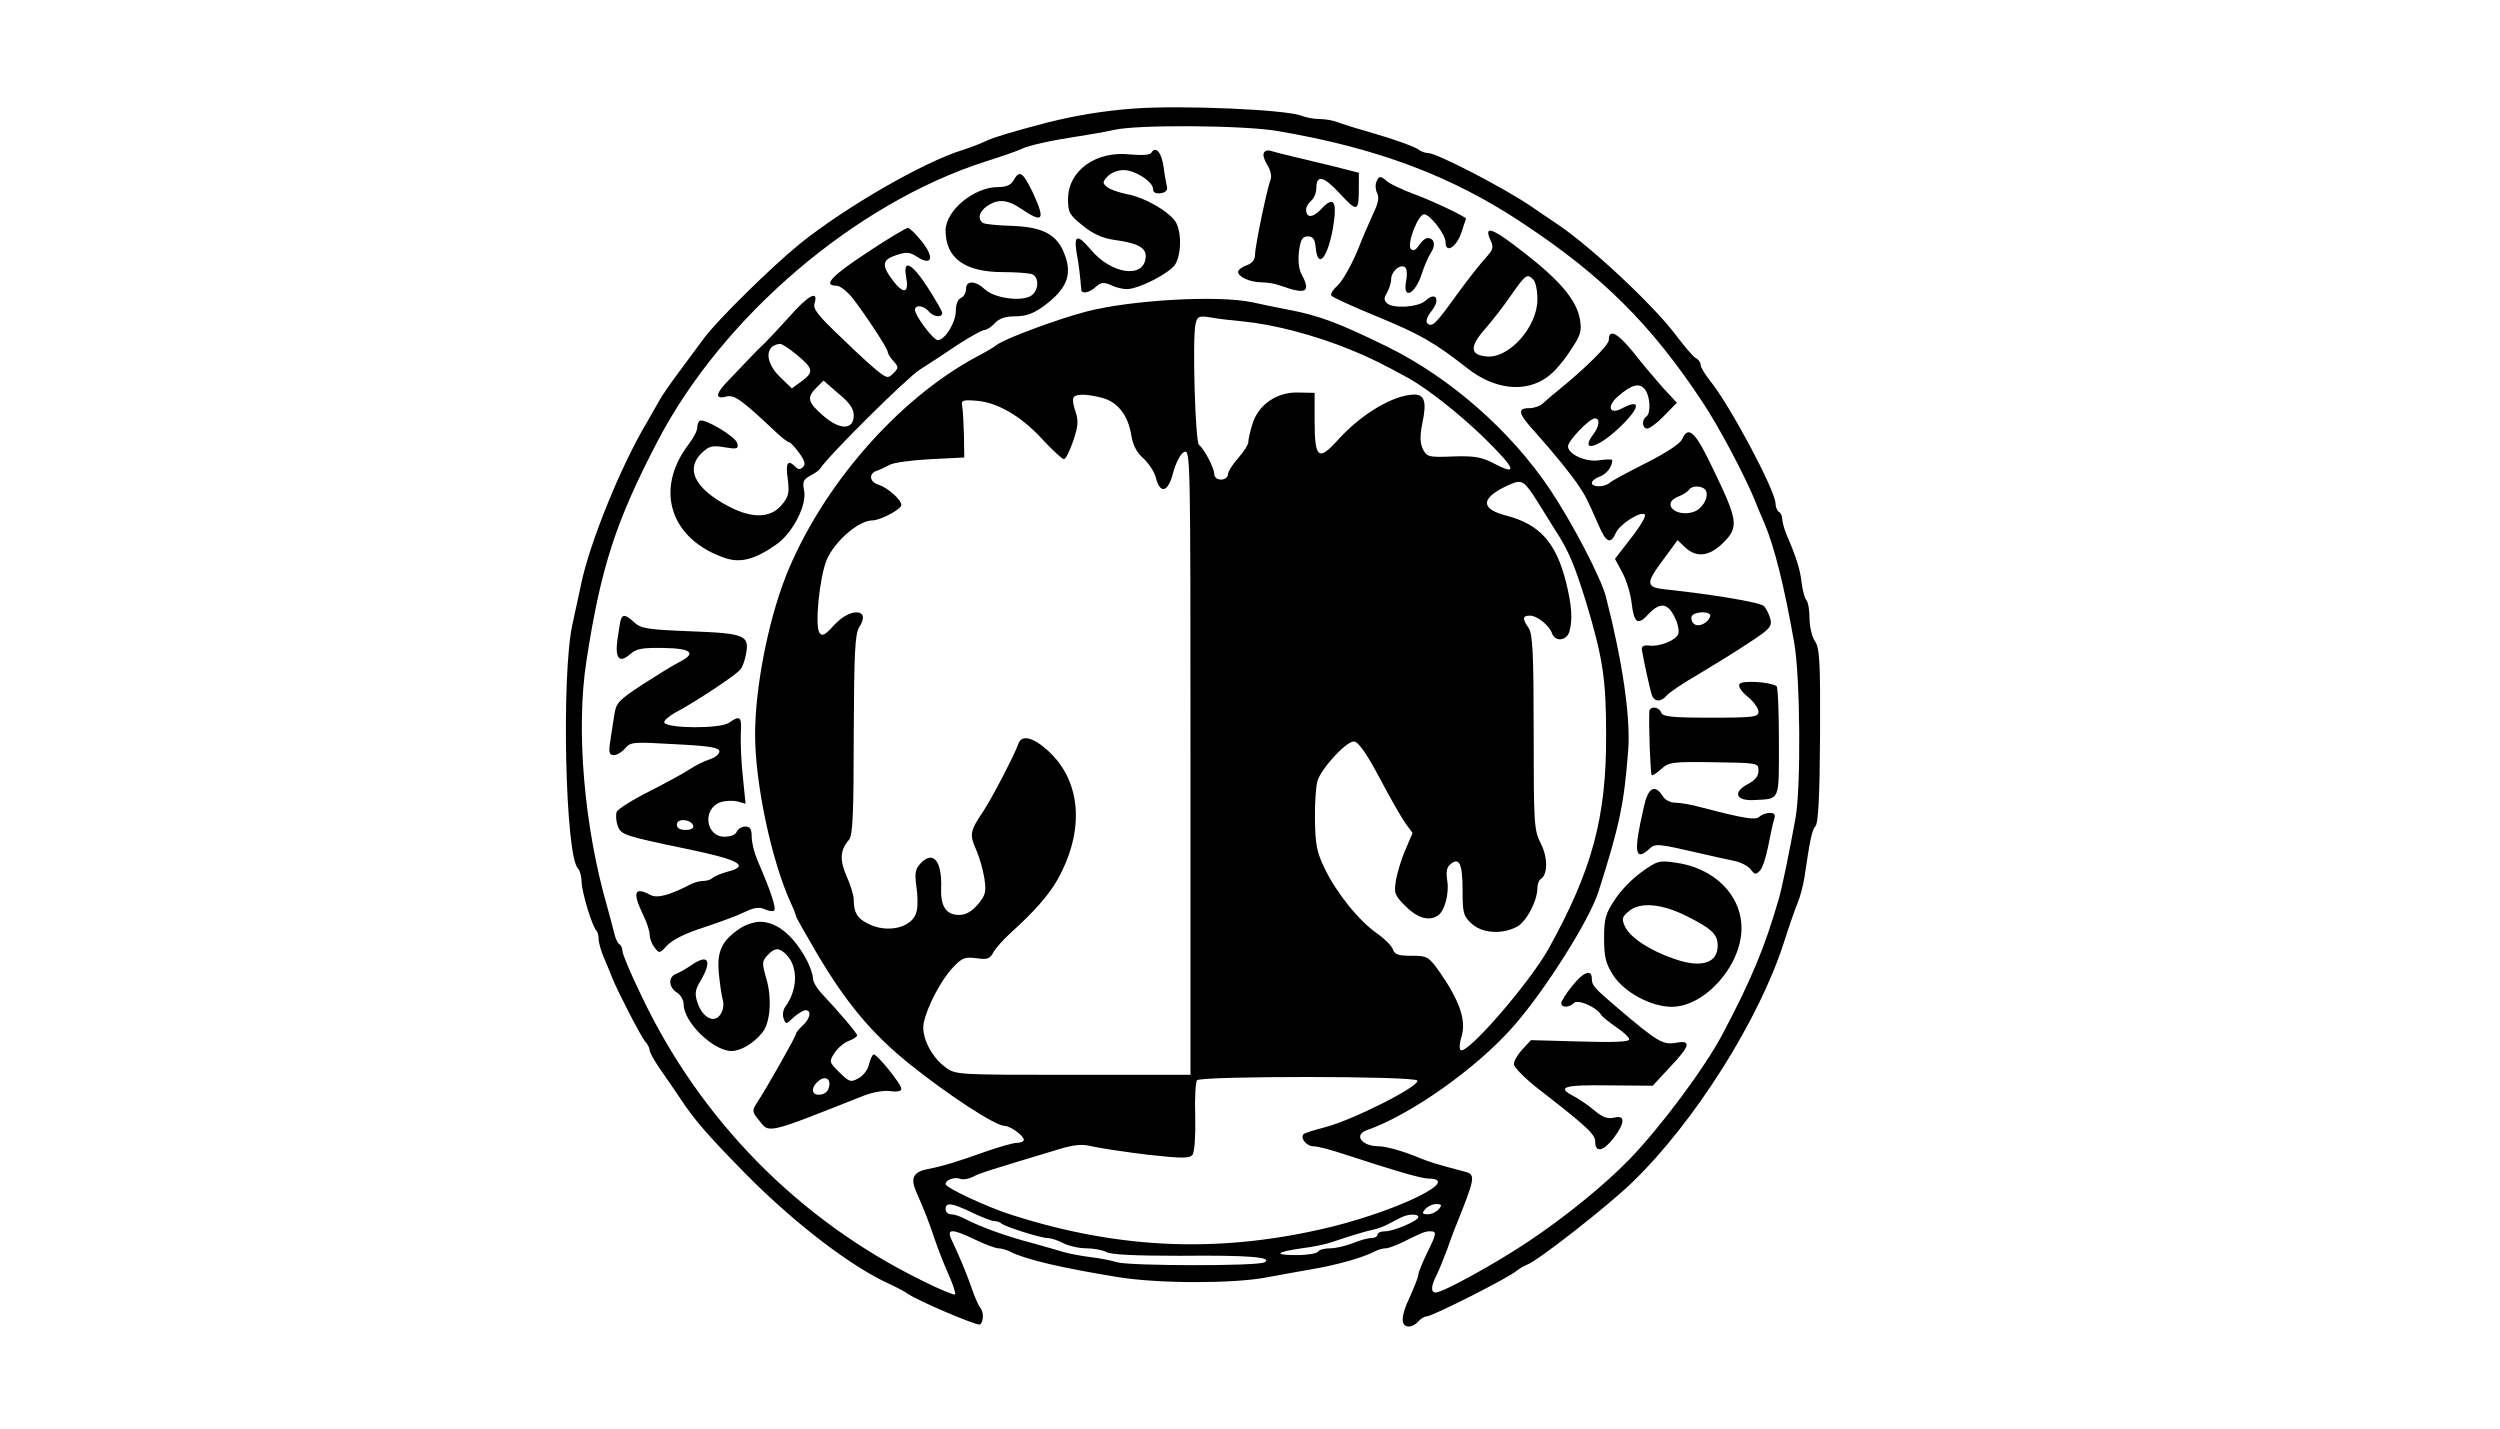 <?xml version="1.0" standalone="no"?>
<!DOCTYPE svg PUBLIC "-//W3C//DTD SVG 20010904//EN"
 "http://www.w3.org/TR/2001/REC-SVG-20010904/DTD/svg10.dtd">
<svg version="1.0" xmlns="http://www.w3.org/2000/svg"
 width="735pt" height="420pt" viewBox="0 0 735 420"
 preserveAspectRatio="xMidYMid meet">

<g transform="translate(0,420) scale(0.1,-0.1)"
fill="#000000" stroke="none">
<path d="M3335 3881 c-93 -7 -170 -20 -255 -41 -99 -26 -157 -43 -180 -54 -14
-7 -45 -19 -70 -27 -114 -35 -345 -168 -480 -277 -81 -66 -240 -222 -280 -276
-19 -26 -54 -73 -77 -104 -24 -32 -47 -66 -53 -77 -6 -11 -24 -42 -40 -70 -74
-124 -166 -350 -191 -470 -5 -22 -16 -76 -26 -120 -33 -150 -21 -681 16 -718
6 -6 11 -25 11 -41 1 -31 31 -130 44 -143 3 -3 6 -14 6 -24 0 -10 7 -35 16
-56 9 -21 20 -47 24 -58 15 -38 83 -170 96 -186 8 -8 14 -21 14 -27 0 -6 14
-31 30 -54 17 -24 42 -61 57 -83 43 -66 82 -111 198 -229 143 -144 306 -269
420 -321 22 -10 46 -23 53 -28 25 -19 205 -96 213 -91 11 7 12 37 1 49 -5 6
-17 33 -26 60 -16 46 -37 95 -57 137 -18 37 -2 37 69 3 29 -14 59 -25 67 -25
8 0 23 -4 33 -9 47 -24 154 -49 321 -76 118 -19 336 -19 432 -1 41 8 106 19
144 26 69 12 143 33 177 51 10 5 24 9 32 9 8 0 29 8 48 17 60 30 68 33 83 33
20 0 19 -6 -10 -65 -13 -27 -25 -56 -25 -62 0 -7 -12 -37 -26 -68 -26 -55 -27
-85 -1 -85 8 0 20 7 27 15 7 8 18 15 25 15 16 0 242 114 264 134 9 7 23 15 31
18 31 11 238 173 309 242 183 177 373 478 446 706 15 47 33 99 40 115 7 17 16
50 20 75 17 115 22 139 33 152 8 10 12 92 13 266 1 216 -1 256 -15 277 -9 13
-16 44 -16 68 0 23 -4 47 -9 52 -5 6 -11 28 -14 50 -4 39 -15 75 -44 142 -7
17 -13 38 -13 46 0 9 -4 19 -10 22 -5 3 -10 15 -10 25 0 37 -134 289 -192 360
-15 19 -28 40 -28 47 0 7 -6 16 -14 20 -8 4 -34 35 -59 68 -66 88 -249 259
-347 325 -20 14 -57 38 -81 55 -80 54 -275 155 -300 155 -8 0 -19 4 -25 8 -11
10 -76 33 -159 57 -33 9 -70 21 -83 26 -13 5 -36 9 -52 9 -16 0 -40 4 -54 10
-49 18 -350 31 -491 21z m420 -66 c294 -50 513 -132 723 -272 233 -154 377
-298 526 -523 49 -73 128 -222 159 -300 5 -14 16 -38 23 -55 31 -72 60 -190
89 -355 18 -102 20 -424 4 -514 -17 -95 -40 -208 -50 -241 -41 -141 -79 -233
-164 -394 -53 -101 -183 -275 -276 -371 -73 -75 -189 -169 -294 -239 -100 -67
-253 -151 -274 -151 -15 0 -14 19 2 50 7 14 21 48 31 75 10 28 21 59 26 70 57
142 59 151 28 160 -85 22 -106 29 -133 40 -47 20 -100 35 -122 35 -49 0 -74
33 -35 47 129 45 323 182 431 305 92 104 225 314 251 398 62 194 75 258 87
415 7 99 -17 261 -66 452 -15 56 -99 217 -164 314 -116 173 -293 328 -477 419
-143 70 -200 92 -295 110 -33 6 -79 16 -102 21 -101 22 -362 7 -493 -28 -89
-24 -233 -78 -258 -96 -7 -6 -34 -22 -61 -36 -234 -126 -457 -384 -561 -646
-52 -133 -90 -327 -90 -465 0 -143 48 -371 106 -497 8 -17 14 -33 14 -36 0 -3
27 -51 60 -107 87 -148 163 -239 275 -329 111 -89 251 -181 278 -181 17 0 57
-29 57 -41 0 -5 -9 -9 -20 -9 -11 0 -53 -12 -93 -26 -78 -28 -126 -43 -169
-51 -42 -8 -52 -26 -35 -65 27 -62 39 -93 54 -138 8 -25 26 -71 40 -103 14
-31 24 -60 21 -63 -3 -2 -48 16 -99 42 -360 177 -649 470 -823 836 -31 64 -56
123 -56 132 0 8 -4 17 -9 20 -5 3 -11 16 -14 28 -3 13 -13 50 -22 83 -68 236
-92 521 -61 721 42 274 86 411 210 648 191 366 582 699 963 821 48 15 96 32
106 37 22 11 92 26 172 38 33 5 78 13 100 18 67 16 379 14 480 -3z m-100 -560
c90 -9 210 -40 315 -83 57 -23 95 -42 175 -86 54 -31 146 -103 216 -171 98
-96 105 -117 24 -74 -32 16 -55 19 -115 17 -71 -3 -75 -1 -87 22 -8 18 -9 39
-1 77 13 62 6 83 -24 83 -61 -1 -155 -56 -226 -135 -56 -62 -67 -52 -67 58 l0
82 -48 1 c-63 2 -118 -36 -135 -93 -7 -22 -12 -46 -12 -53 0 -7 -13 -28 -30
-47 -16 -18 -30 -40 -30 -48 0 -8 -9 -15 -20 -15 -12 0 -20 7 -20 16 0 18 -30
75 -45 86 -11 8 -20 316 -10 356 5 22 10 24 43 19 20 -4 64 -9 97 -12z m-413
-225 c45 -13 75 -52 84 -110 5 -29 16 -51 36 -68 15 -14 32 -39 36 -56 13 -50
36 -44 51 14 8 30 21 55 32 61 19 9 19 -9 19 -911 l0 -920 -345 0 c-340 0
-346 0 -375 22 -43 31 -73 93 -64 132 10 47 52 127 86 162 26 28 35 31 68 27
32 -5 40 -2 50 16 6 12 30 39 52 59 66 59 111 110 136 154 82 145 72 291 -27
381 -44 40 -78 48 -87 20 -11 -31 -76 -157 -103 -198 -39 -58 -41 -68 -22
-111 10 -22 21 -60 25 -86 6 -40 4 -49 -19 -77 -18 -21 -36 -31 -55 -31 -38 0
-55 25 -53 78 3 82 -24 114 -62 72 -14 -15 -16 -29 -11 -65 4 -25 5 -59 1 -74
-10 -48 -86 -67 -144 -36 -31 15 -41 33 -41 70 0 12 -9 43 -21 69 -21 48 -19
77 7 107 11 12 14 76 14 308 1 246 4 297 16 317 36 54 -24 60 -73 7 -28 -31
-36 -35 -44 -23 -14 22 1 167 22 215 24 55 94 115 134 115 23 0 85 33 85 45 0
16 -40 51 -67 60 -27 8 -30 33 -5 41 9 3 26 11 37 17 11 7 65 14 120 17 l100
5 -1 65 c-1 36 -3 74 -5 85 -4 18 1 20 40 17 62 -4 133 -45 196 -114 30 -32
58 -58 63 -58 5 0 17 24 27 53 15 44 16 60 7 87 -7 18 -9 36 -6 41 7 12 40 11
86 -1z m1279 -306 c19 -30 42 -67 51 -82 40 -61 57 -103 91 -212 49 -163 59
-225 59 -390 1 -243 -41 -398 -169 -629 -57 -102 -242 -315 -259 -298 -4 4 -3
22 3 40 14 47 -5 104 -65 190 -32 45 -36 47 -82 47 -39 0 -50 4 -55 19 -3 10
-24 31 -47 47 -53 37 -120 120 -154 192 -23 47 -27 71 -28 142 -1 47 3 98 7
113 10 36 84 117 107 117 13 0 36 -32 76 -107 31 -59 66 -120 77 -135 l20 -27
-21 -49 c-12 -27 -24 -68 -28 -90 -6 -38 -4 -44 29 -77 34 -34 68 -44 94 -27
20 13 34 64 28 102 -4 26 -2 40 9 49 26 22 36 2 36 -75 0 -68 2 -77 26 -99 31
-29 89 -33 133 -10 28 14 61 76 61 115 0 10 4 21 9 25 22 13 22 64 1 105 -20
40 -21 56 -21 328 0 232 -3 289 -15 306 -19 27 -18 36 4 36 21 0 57 -29 65
-52 9 -26 43 -22 51 5 10 37 7 77 -10 146 -30 117 -77 169 -175 195 -80 20
-76 54 11 92 35 15 41 11 81 -52z m-354 -1701 c6 -17 -188 -115 -271 -137 -32
-8 -60 -17 -63 -20 -12 -11 8 -36 28 -36 13 0 54 -11 93 -24 149 -49 222 -70
245 -71 100 -1 -79 -90 -281 -141 -322 -79 -621 -69 -943 34 -73 23 -195 80
-195 91 0 12 27 22 44 15 8 -3 24 0 36 6 20 11 53 21 249 80 52 16 72 17 105
9 23 -5 95 -16 161 -24 102 -11 122 -11 131 0 6 9 9 53 8 111 -2 54 1 102 5
108 11 13 644 13 648 -1z m-1309 -388 c29 -14 58 -25 65 -25 8 0 17 -3 21 -7
9 -9 116 -43 137 -43 9 0 30 -7 45 -15 16 -8 46 -15 67 -15 21 0 48 -5 60 -11
14 -8 87 -11 216 -11 203 2 274 -4 249 -19 -18 -12 -398 -11 -434 0 -16 5 -51
12 -77 15 -26 3 -62 10 -80 15 -18 5 -57 17 -87 25 -81 21 -155 48 -202 72
-14 8 -33 14 -42 14 -9 0 -16 7 -16 15 0 21 18 19 78 -10z m1372 10 c-7 -8
-21 -15 -32 -15 -17 0 -18 3 -8 15 7 8 21 15 32 15 17 0 18 -3 8 -15z m-60
-23 c0 -11 -72 -42 -98 -42 -12 0 -22 -4 -22 -10 0 -5 -8 -10 -19 -10 -10 0
-35 -7 -54 -15 -20 -8 -50 -15 -66 -15 -16 0 -33 -4 -36 -10 -3 -5 -31 -10
-62 -10 -70 0 -63 9 14 20 32 4 72 12 88 18 47 16 102 33 123 37 11 2 30 9 43
16 13 7 31 16 39 20 20 10 50 11 50 1z"/>
<path d="M3385 3751 c-3 -7 -28 -8 -63 -5 -101 11 -182 -48 -182 -132 0 -38 4
-46 43 -77 29 -24 57 -37 91 -42 74 -10 98 -24 94 -54 -7 -61 -102 -46 -161
25 -39 46 -50 44 -42 -8 7 -36 11 -73 14 -110 1 -13 24 -9 43 9 15 13 23 14
44 5 13 -7 35 -12 47 -12 34 0 122 45 141 71 18 27 21 87 5 122 -14 30 -90 76
-145 86 -24 5 -51 14 -59 21 -14 12 -14 15 1 31 10 11 30 19 47 19 34 0 87
-34 87 -56 0 -10 8 -14 23 -12 14 2 20 9 18 18 -2 8 -7 35 -10 59 -6 43 -23
63 -36 42z"/>
<path d="M3716 3751 c-4 -6 1 -22 10 -36 9 -14 13 -32 10 -41 -11 -29 -46
-197 -46 -221 0 -16 -8 -27 -25 -33 -14 -5 -25 -14 -25 -19 0 -15 35 -31 69
-31 16 0 40 -4 53 -9 78 -28 93 -21 65 32 -9 16 -11 42 -8 69 5 34 10 43 26
43 15 0 21 -8 23 -32 6 -66 35 -33 51 57 13 78 3 96 -34 56 -25 -27 -45 -28
-45 -2 0 8 7 19 15 26 8 7 15 23 15 36 0 42 21 37 70 -16 51 -55 55 -53 55 19
l0 43 -70 18 c-38 9 -95 23 -125 30 -30 7 -60 15 -66 17 -7 2 -15 0 -18 -6z"/>
<path d="M2980 3670 c-8 -14 -21 -20 -46 -20 -70 0 -153 -68 -154 -127 0 -82
56 -123 169 -123 38 0 76 -3 85 -6 23 -9 20 -51 -5 -65 -31 -16 -106 -5 -133
20 -29 27 -56 27 -56 1 0 -11 -7 -23 -15 -26 -9 -4 -15 -19 -15 -39 0 -33 -32
-85 -53 -85 -13 0 -67 72 -67 89 0 16 26 13 40 -4 14 -17 40 -20 40 -5 0 5
-19 38 -42 74 -48 74 -74 86 -64 32 9 -48 -7 -52 -38 -12 -35 46 -33 62 9 76
30 10 40 9 61 -5 44 -28 52 -3 15 44 -18 23 -37 41 -42 41 -5 0 -59 -32 -119
-72 -105 -69 -132 -98 -91 -98 11 0 32 -17 48 -37 40 -52 103 -148 103 -158 0
-5 8 -17 17 -27 15 -17 15 -20 0 -35 -15 -15 -18 -15 -39 0 -13 9 -63 54 -111
101 -73 69 -88 88 -82 105 12 40 -20 22 -75 -41 -30 -33 -63 -68 -72 -77 -10
-9 -30 -29 -45 -45 -16 -17 -43 -45 -60 -63 -40 -40 -42 -58 -8 -49 24 6 43
-7 149 -107 16 -15 32 -27 36 -27 3 0 17 -14 29 -31 17 -23 20 -34 12 -42 -8
-8 -14 -8 -23 1 -22 22 -29 12 -22 -36 5 -42 3 -52 -19 -78 -35 -40 -93 -39
-169 5 -88 50 -112 105 -64 150 21 20 31 22 66 16 37 -6 41 -5 38 11 -3 19
-97 75 -110 67 -5 -2 -8 -11 -8 -20 0 -9 -11 -31 -26 -50 -101 -133 -53 -280
109 -334 45 -15 88 -3 149 40 48 33 91 116 82 159 -5 25 -2 32 17 43 13 6 27
16 30 21 26 40 254 266 293 291 28 18 79 51 114 75 36 23 70 42 77 42 6 0 20
9 30 20 13 14 31 20 60 20 31 0 53 8 82 29 74 54 89 98 57 167 -23 48 -65 67
-150 70 -40 1 -77 5 -83 8 -18 11 -13 34 11 50 32 22 60 20 102 -9 64 -43 70
-32 31 52 -28 57 -38 64 -55 33z m-640 -511 c51 -42 54 -52 18 -79 l-30 -22
-34 33 c-46 44 -46 94 -1 98 5 1 26 -13 47 -30z m170 -180 c0 -44 -41 -44 -90
-1 -45 39 -49 53 -20 82 l21 21 44 -38 c33 -27 45 -45 45 -64z"/>
<path d="M4046 3664 c-3 -8 -2 -23 3 -32 6 -12 3 -29 -9 -54 -9 -20 -32 -71
-49 -115 -18 -43 -44 -88 -57 -101 -14 -12 -23 -26 -20 -31 3 -5 63 -32 133
-61 127 -52 172 -78 266 -152 81 -64 173 -74 238 -25 17 12 46 45 65 75 31 46
35 58 29 93 -10 56 -56 112 -164 196 -93 73 -120 83 -99 37 10 -21 8 -28 -14
-52 -14 -15 -52 -63 -84 -107 -63 -88 -74 -99 -88 -85 -5 5 0 20 13 36 27 34
12 58 -18 30 -22 -20 -97 -24 -114 -7 -9 9 -8 16 1 31 6 11 12 28 12 39 0 22
25 45 40 36 6 -4 8 -20 4 -41 -11 -57 26 -41 46 21 7 22 19 50 27 62 15 23 10
43 -10 43 -7 0 -18 -10 -25 -21 -10 -15 -17 -18 -24 -11 -13 13 21 102 39 102
17 0 63 -59 63 -82 0 -34 31 -16 46 27 7 22 14 41 14 42 0 6 -104 55 -157 74
-32 12 -65 28 -74 35 -20 18 -25 18 -33 -2z m462 -286 c7 -7 12 -33 12 -58 0
-81 -83 -174 -149 -168 -50 4 -51 29 -4 82 21 24 56 69 77 100 42 60 46 62 64
44z"/>
<path d="M4730 3201 c0 -16 -68 -83 -159 -157 -13 -10 -29 -25 -36 -31 -8 -7
-25 -13 -39 -13 -36 0 -33 -16 17 -70 57 -64 108 -127 129 -159 19 -28 24 -38
57 -113 23 -54 36 -60 52 -24 12 26 74 65 85 53 4 -4 -14 -35 -40 -68 l-48
-62 22 -41 c12 -22 24 -62 27 -89 7 -59 18 -67 49 -33 36 38 59 34 81 -16 7
-15 10 -34 7 -42 -7 -19 -56 -38 -85 -34 -17 2 -23 -2 -22 -12 4 -25 23 -114
29 -132 7 -22 27 -23 44 -3 7 9 49 37 94 63 45 27 112 68 149 93 60 39 67 47
62 69 -4 14 -12 31 -19 38 -10 11 -148 34 -288 49 -60 6 -61 17 -7 89 l41 56
22 -21 c34 -32 72 -27 113 14 45 45 43 64 -29 213 -54 114 -74 133 -93 90 -6
-13 -48 -40 -105 -69 -52 -26 -100 -52 -107 -58 -15 -14 -53 -14 -53 -1 0 6
11 15 24 19 20 8 36 29 36 48 0 3 -16 3 -37 0 -39 -7 -93 17 -93 41 0 16 63
82 79 82 15 0 14 -22 -4 -46 -41 -54 9 -44 73 16 64 60 70 91 10 59 -36 -19
-45 6 -12 35 41 36 65 42 81 20 15 -21 17 -70 3 -79 -14 -9 -12 -35 3 -35 7 0
30 17 50 38 l37 38 -41 44 c-22 25 -61 71 -86 103 -47 58 -73 72 -73 38z m286
-445 c8 -20 -12 -53 -37 -61 -53 -17 -96 25 -45 45 13 5 27 14 31 19 9 16 45
13 51 -3z m12 -368 c-7 -21 -36 -34 -49 -21 -6 6 -8 16 -5 22 10 15 59 14 54
-1z"/>
<path d="M1825 2378 c-2 -7 -6 -34 -10 -60 -7 -55 6 -69 38 -41 18 16 36 19
96 18 84 -1 100 -15 49 -41 -18 -9 -68 -40 -110 -67 -70 -46 -77 -54 -82 -89
-3 -21 -9 -56 -12 -78 -5 -33 -3 -40 11 -40 9 0 24 9 33 20 16 19 24 19 147
12 102 -5 130 -10 130 -21 0 -8 -13 -19 -30 -24 -16 -5 -41 -18 -55 -27 -14
-10 -67 -39 -118 -65 -52 -26 -96 -54 -99 -62 -3 -9 -2 -27 3 -41 10 -26 16
-29 204 -68 155 -32 186 -50 118 -67 -18 -5 -37 -13 -43 -18 -5 -5 -17 -9 -27
-9 -10 0 -26 -4 -36 -9 -63 -33 -100 -43 -120 -32 -47 25 -53 8 -22 -57 11
-22 20 -49 20 -60 0 -10 6 -27 14 -37 14 -19 15 -19 38 6 15 16 55 36 106 52
45 15 100 35 120 45 29 14 44 16 60 9 12 -6 25 -7 28 -4 7 7 -11 60 -50 150
-9 21 -16 51 -16 67 0 23 -5 30 -19 30 -10 0 -21 -7 -25 -15 -3 -9 -18 -15
-36 -15 -55 0 -66 81 -13 101 13 5 36 6 50 3 l25 -7 -8 79 c-5 44 -7 100 -6
127 3 51 -2 55 -35 32 -25 -18 -184 -17 -190 1 -2 5 14 19 34 30 54 28 178
110 190 126 6 7 13 27 16 44 11 56 -2 62 -162 68 -126 5 -147 8 -166 26 -25
23 -34 25 -40 8z m213 -605 c2 -8 -6 -13 -22 -13 -17 0 -26 5 -26 16 0 19 41
16 48 -3z"/>
<path d="M5114 2189 c-4 -7 5 -22 25 -38 17 -14 31 -34 31 -43 0 -16 -13 -18
-140 -18 -116 0 -142 3 -146 15 -7 18 -34 20 -35 3 -2 -40 3 -183 7 -187 2 -2
15 6 28 18 22 20 32 22 155 20 130 -2 131 -2 131 -25 0 -16 -10 -28 -31 -39
-47 -25 -35 -51 21 -47 74 4 70 -5 70 171 0 88 -3 162 -7 164 -22 13 -102 17
-109 6z"/>
<path d="M4833 1828 c-31 -134 -27 -163 17 -123 17 16 24 15 158 -16 26 -6 65
-15 86 -19 22 -4 46 -16 53 -26 12 -16 15 -16 27 -4 8 8 18 40 24 70 6 30 13
65 17 78 6 17 3 22 -12 22 -10 0 -24 -5 -30 -11 -11 -11 -43 -6 -170 27 -28 8
-63 14 -77 14 -15 0 -31 8 -38 20 -23 36 -43 24 -55 -32z"/>
<path d="M4826 1636 c-27 -19 -63 -56 -79 -82 -27 -40 -31 -56 -31 -113 0 -54
5 -74 26 -107 32 -51 112 -94 173 -94 97 0 205 121 205 231 0 98 -81 178 -195
193 -46 7 -54 5 -99 -28z m134 -130 c72 -36 90 -53 90 -86 0 -52 -48 -67 -128
-39 -73 25 -130 63 -145 96 -10 22 -8 28 13 45 33 27 97 21 170 -16z"/>
<path d="M2178 1472 c-55 -36 -70 -67 -65 -130 3 -31 8 -68 12 -82 4 -15 1
-32 -8 -44 -18 -25 -51 -8 -66 35 -9 27 -8 38 9 66 35 60 22 80 -28 45 -15
-10 -35 -22 -44 -25 -24 -9 -23 -39 2 -55 11 -7 20 -22 20 -35 0 -52 87 -137
141 -137 27 0 65 23 90 54 24 29 29 101 12 159 -13 45 -13 51 3 68 22 24 36
24 58 0 33 -36 31 -102 -6 -152 -6 -9 -8 -24 -4 -34 6 -17 8 -17 29 4 13 11
29 21 35 21 19 0 14 -25 -8 -45 -11 -10 -20 -21 -20 -25 0 -7 -86 -159 -115
-203 -14 -22 -14 -26 6 -50 31 -40 19 -43 309 72 26 10 60 16 78 13 20 -3 32
0 32 7 0 14 -71 101 -81 101 -4 0 -10 -13 -14 -29 -3 -15 -17 -34 -31 -41 -23
-13 -27 -11 -56 17 -31 31 -31 32 -14 58 9 14 28 30 42 35 13 5 24 12 24 16 0
6 -48 63 -106 125 -13 14 -24 33 -24 43 0 9 -7 31 -16 49 -38 74 -89 117 -139
117 -16 0 -42 -8 -57 -18z m260 -464 c-2 -15 -11 -24 -25 -26 -25 -4 -31 16
-11 36 20 20 40 14 36 -10z"/>
<path d="M4622 1301 c-18 -22 -32 -45 -32 -50 0 -14 23 -14 37 0 12 12 65 -11
80 -34 4 -7 25 -23 45 -37 21 -14 38 -30 38 -36 0 -7 -47 -9 -144 -6 l-145 4
-25 -27 c-14 -15 -26 -35 -25 -44 0 -9 32 -41 70 -71 147 -114 169 -135 169
-157 0 -33 24 -28 54 11 34 45 35 69 1 60 -18 -4 -33 1 -56 20 -17 15 -44 33
-60 42 -55 28 -33 35 101 33 l129 -1 50 54 c61 64 65 81 17 72 -37 -6 -53 3
-166 99 -73 62 -80 70 -80 89 0 30 -25 21 -58 -21z"/>
</g>
</svg>
